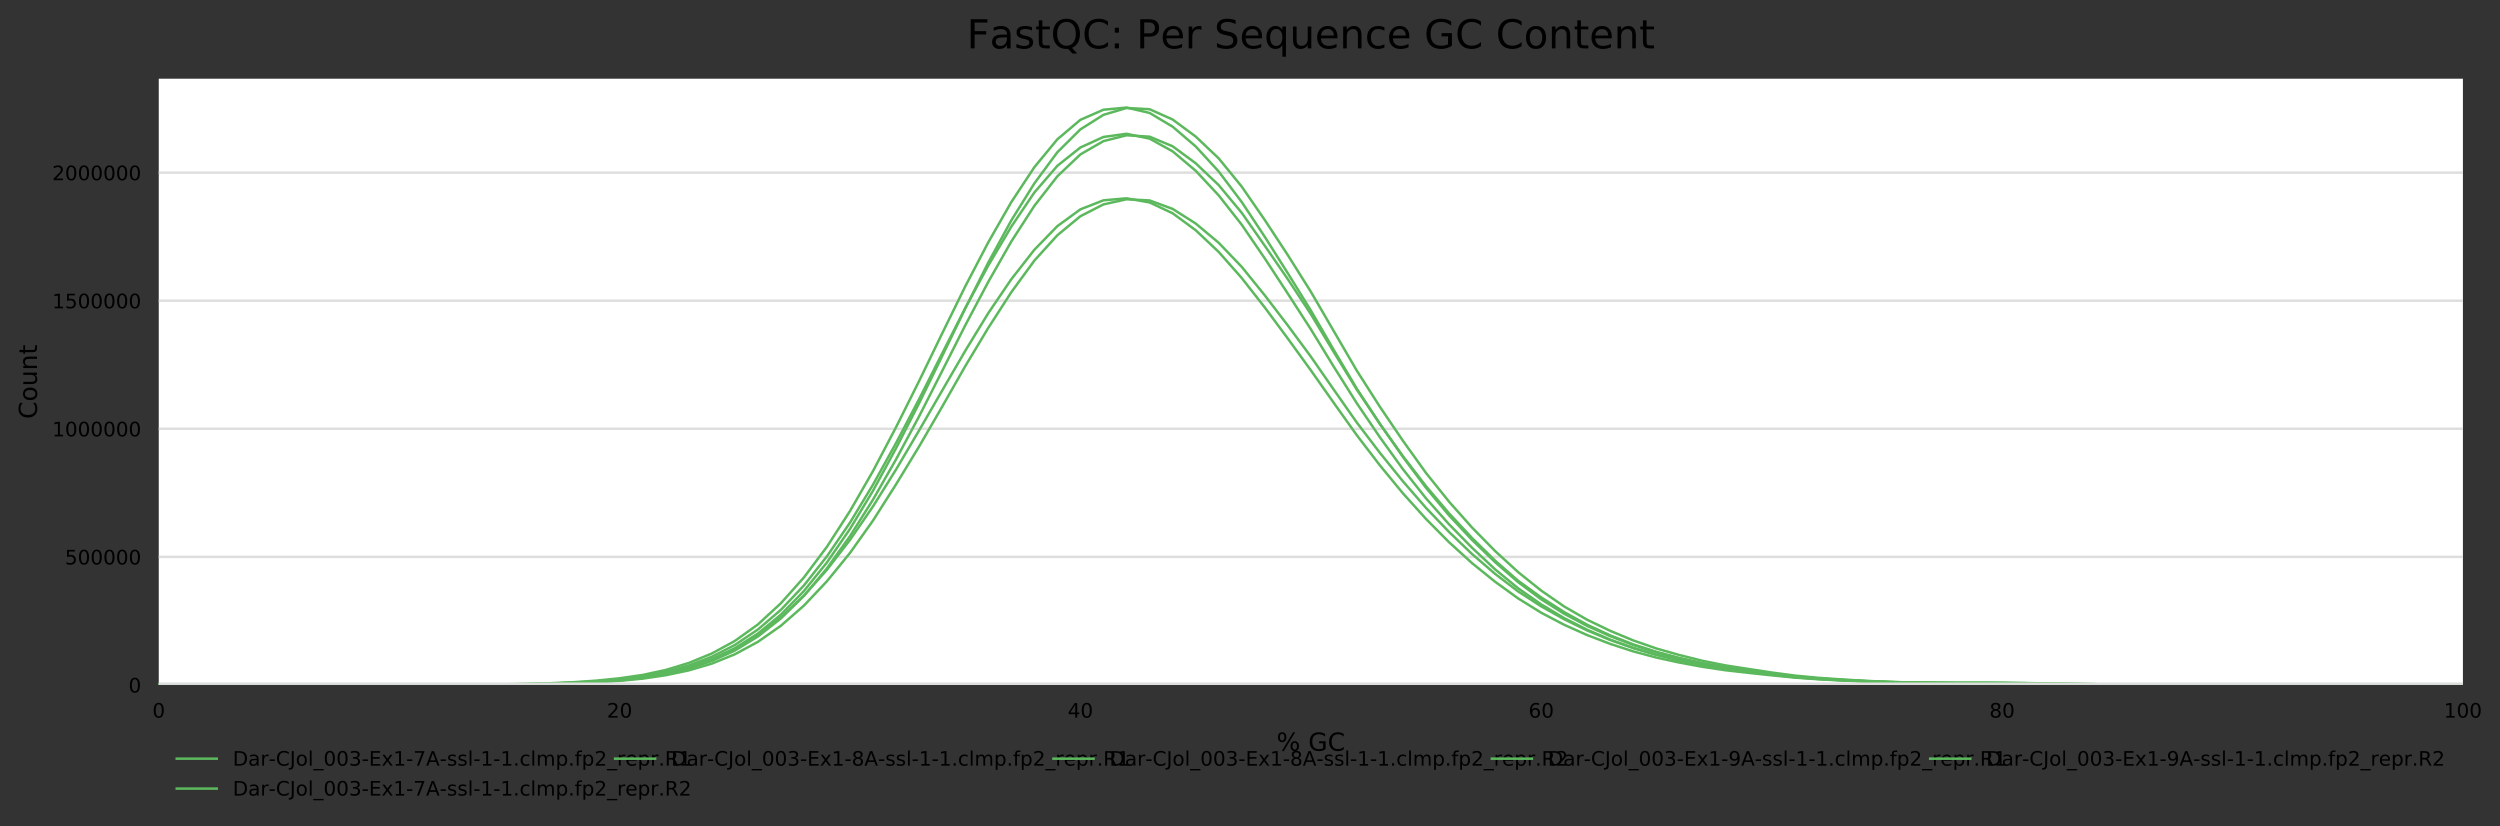 <?xml version="1.0" encoding="utf-8" standalone="no"?>
<!DOCTYPE svg PUBLIC "-//W3C//DTD SVG 1.1//EN"
  "http://www.w3.org/Graphics/SVG/1.1/DTD/svg11.dtd">
<!-- Created with matplotlib (https://matplotlib.org/) -->
<svg height="330.542pt" version="1.1" viewBox="0 0 1000.058 330.542" width="1000.058pt" xmlns="http://www.w3.org/2000/svg" xmlns:xlink="http://www.w3.org/1999/xlink">
 <rect x="0" y="0" width="1000.058" height="330.542" fill="#333333" stroke="none"/>
 <defs>
  <style type="text/css">
*{stroke-linecap:butt;stroke-linejoin:round;}
  </style>
 </defs>
 <g id="figure_1">
  <g id="axes_1">
   <g id="patch_1">
    <path d="M 63.508 273.99 
L 985.223 273.99 
L 985.223 31.483 
L 63.508 31.483 
z
" style="fill:#ffffff;"/>
   </g>
   <g id="matplotlib.axis_1">
    <g id="xtick_1">
     <g id="text_1">
      <!-- 0 -->
      <defs>
       <path d="M 31.781 66.406 
Q 24.172 66.406 20.328 58.906 
Q 16.5 51.422 16.5 36.375 
Q 16.5 21.391 20.328 13.891 
Q 24.172 6.391 31.781 6.391 
Q 39.453 6.391 43.281 13.891 
Q 47.125 21.391 47.125 36.375 
Q 47.125 51.422 43.281 58.906 
Q 39.453 66.406 31.781 66.406 
z
M 31.781 74.219 
Q 44.047 74.219 50.516 64.516 
Q 56.984 54.828 56.984 36.375 
Q 56.984 17.969 50.516 8.266 
Q 44.047 -1.422 31.781 -1.422 
Q 19.531 -1.422 13.062 8.266 
Q 6.594 17.969 6.594 36.375 
Q 6.594 54.828 13.062 64.516 
Q 19.531 74.219 31.781 74.219 
z
" id="DejaVuSans-48"/>
      </defs>
      <g transform="translate(60.963 287.069)scale(0.08 -0.08)">
       <use xlink:href="#DejaVuSans-48"/>
      </g>
     </g>
    </g>
    <g id="xtick_2">
     <g id="text_2">
      <!-- 20 -->
      <defs>
       <path d="M 19.188 8.297 
L 53.609 8.297 
L 53.609 0 
L 7.328 0 
L 7.328 8.297 
Q 12.938 14.109 22.625 23.891 
Q 32.328 33.688 34.812 36.531 
Q 39.547 41.844 41.422 45.531 
Q 43.312 49.219 43.312 52.781 
Q 43.312 58.594 39.234 62.25 
Q 35.156 65.922 28.609 65.922 
Q 23.969 65.922 18.812 64.312 
Q 13.672 62.703 7.812 59.422 
L 7.812 69.391 
Q 13.766 71.781 18.938 73 
Q 24.125 74.219 28.422 74.219 
Q 39.75 74.219 46.484 68.547 
Q 53.219 62.891 53.219 53.422 
Q 53.219 48.922 51.531 44.891 
Q 49.859 40.875 45.406 35.406 
Q 44.188 33.984 37.641 27.219 
Q 31.109 20.453 19.188 8.297 
z
" id="DejaVuSans-50"/>
      </defs>
      <g transform="translate(242.761 287.069)scale(0.08 -0.08)">
       <use xlink:href="#DejaVuSans-50"/>
       <use x="63.623" xlink:href="#DejaVuSans-48"/>
      </g>
     </g>
    </g>
    <g id="xtick_3">
     <g id="text_3">
      <!-- 40 -->
      <defs>
       <path d="M 37.797 64.312 
L 12.891 25.391 
L 37.797 25.391 
z
M 35.203 72.906 
L 47.609 72.906 
L 47.609 25.391 
L 58.016 25.391 
L 58.016 17.188 
L 47.609 17.188 
L 47.609 0 
L 37.797 0 
L 37.797 17.188 
L 4.891 17.188 
L 4.891 26.703 
z
" id="DejaVuSans-52"/>
      </defs>
      <g transform="translate(427.104 287.069)scale(0.08 -0.08)">
       <use xlink:href="#DejaVuSans-52"/>
       <use x="63.623" xlink:href="#DejaVuSans-48"/>
      </g>
     </g>
    </g>
    <g id="xtick_4">
     <g id="text_4">
      <!-- 60 -->
      <defs>
       <path d="M 33.016 40.375 
Q 26.375 40.375 22.484 35.828 
Q 18.609 31.297 18.609 23.391 
Q 18.609 15.531 22.484 10.953 
Q 26.375 6.391 33.016 6.391 
Q 39.656 6.391 43.531 10.953 
Q 47.406 15.531 47.406 23.391 
Q 47.406 31.297 43.531 35.828 
Q 39.656 40.375 33.016 40.375 
z
M 52.594 71.297 
L 52.594 62.312 
Q 48.875 64.062 45.094 64.984 
Q 41.312 65.922 37.594 65.922 
Q 27.828 65.922 22.672 59.328 
Q 17.531 52.734 16.797 39.406 
Q 19.672 43.656 24.016 45.922 
Q 28.375 48.188 33.594 48.188 
Q 44.578 48.188 50.953 41.516 
Q 57.328 34.859 57.328 23.391 
Q 57.328 12.156 50.688 5.359 
Q 44.047 -1.422 33.016 -1.422 
Q 20.359 -1.422 13.672 8.266 
Q 6.984 17.969 6.984 36.375 
Q 6.984 53.656 15.188 63.938 
Q 23.391 74.219 37.203 74.219 
Q 40.922 74.219 44.703 73.484 
Q 48.484 72.75 52.594 71.297 
z
" id="DejaVuSans-54"/>
      </defs>
      <g transform="translate(611.447 287.069)scale(0.08 -0.08)">
       <use xlink:href="#DejaVuSans-54"/>
       <use x="63.623" xlink:href="#DejaVuSans-48"/>
      </g>
     </g>
    </g>
    <g id="xtick_5">
     <g id="text_5">
      <!-- 80 -->
      <defs>
       <path d="M 31.781 34.625 
Q 24.75 34.625 20.719 30.859 
Q 16.703 27.094 16.703 20.516 
Q 16.703 13.922 20.719 10.156 
Q 24.75 6.391 31.781 6.391 
Q 38.812 6.391 42.859 10.172 
Q 46.922 13.969 46.922 20.516 
Q 46.922 27.094 42.891 30.859 
Q 38.875 34.625 31.781 34.625 
z
M 21.922 38.812 
Q 15.578 40.375 12.031 44.719 
Q 8.5 49.078 8.5 55.328 
Q 8.5 64.062 14.719 69.141 
Q 20.953 74.219 31.781 74.219 
Q 42.672 74.219 48.875 69.141 
Q 55.078 64.062 55.078 55.328 
Q 55.078 49.078 51.531 44.719 
Q 48 40.375 41.703 38.812 
Q 48.828 37.156 52.797 32.312 
Q 56.781 27.484 56.781 20.516 
Q 56.781 9.906 50.312 4.234 
Q 43.844 -1.422 31.781 -1.422 
Q 19.734 -1.422 13.25 4.234 
Q 6.781 9.906 6.781 20.516 
Q 6.781 27.484 10.781 32.312 
Q 14.797 37.156 21.922 38.812 
z
M 18.312 54.391 
Q 18.312 48.734 21.844 45.562 
Q 25.391 42.391 31.781 42.391 
Q 38.141 42.391 41.719 45.562 
Q 45.312 48.734 45.312 54.391 
Q 45.312 60.062 41.719 63.234 
Q 38.141 66.406 31.781 66.406 
Q 25.391 66.406 21.844 63.234 
Q 18.312 60.062 18.312 54.391 
z
" id="DejaVuSans-56"/>
      </defs>
      <g transform="translate(795.79 287.069)scale(0.08 -0.08)">
       <use xlink:href="#DejaVuSans-56"/>
       <use x="63.623" xlink:href="#DejaVuSans-48"/>
      </g>
     </g>
    </g>
    <g id="xtick_6">
     <g id="text_6">
      <!-- 100 -->
      <defs>
       <path d="M 12.406 8.297 
L 28.516 8.297 
L 28.516 63.922 
L 10.984 60.406 
L 10.984 69.391 
L 28.422 72.906 
L 38.281 72.906 
L 38.281 8.297 
L 54.391 8.297 
L 54.391 0 
L 12.406 0 
z
" id="DejaVuSans-49"/>
      </defs>
      <g transform="translate(977.588 287.069)scale(0.08 -0.08)">
       <use xlink:href="#DejaVuSans-49"/>
       <use x="63.623" xlink:href="#DejaVuSans-48"/>
       <use x="127.246" xlink:href="#DejaVuSans-48"/>
      </g>
     </g>
    </g>
    <g id="text_7">
     <!-- % GC -->
     <defs>
      <path d="M 72.703 32.078 
Q 68.453 32.078 66.031 28.469 
Q 63.625 24.859 63.625 18.406 
Q 63.625 12.062 66.031 8.422 
Q 68.453 4.781 72.703 4.781 
Q 76.859 4.781 79.266 8.422 
Q 81.688 12.062 81.688 18.406 
Q 81.688 24.812 79.266 28.438 
Q 76.859 32.078 72.703 32.078 
z
M 72.703 38.281 
Q 80.422 38.281 84.953 32.906 
Q 89.5 27.547 89.5 18.406 
Q 89.5 9.281 84.938 3.922 
Q 80.375 -1.422 72.703 -1.422 
Q 64.891 -1.422 60.344 3.922 
Q 55.812 9.281 55.812 18.406 
Q 55.812 27.594 60.375 32.938 
Q 64.938 38.281 72.703 38.281 
z
M 22.312 68.016 
Q 18.109 68.016 15.688 64.375 
Q 13.281 60.75 13.281 54.391 
Q 13.281 47.953 15.672 44.328 
Q 18.062 40.719 22.312 40.719 
Q 26.562 40.719 28.969 44.328 
Q 31.391 47.953 31.391 54.391 
Q 31.391 60.688 28.953 64.344 
Q 26.516 68.016 22.312 68.016 
z
M 66.406 74.219 
L 74.219 74.219 
L 28.609 -1.422 
L 20.797 -1.422 
z
M 22.312 74.219 
Q 30.031 74.219 34.609 68.875 
Q 39.203 63.531 39.203 54.391 
Q 39.203 45.172 34.641 39.844 
Q 30.078 34.516 22.312 34.516 
Q 14.547 34.516 10.031 39.859 
Q 5.516 45.219 5.516 54.391 
Q 5.516 63.484 10.047 68.844 
Q 14.594 74.219 22.312 74.219 
z
" id="DejaVuSans-37"/>
      <path id="DejaVuSans-32"/>
      <path d="M 59.516 10.406 
L 59.516 29.984 
L 43.406 29.984 
L 43.406 38.094 
L 69.281 38.094 
L 69.281 6.781 
Q 63.578 2.734 56.688 0.656 
Q 49.812 -1.422 42 -1.422 
Q 24.906 -1.422 15.25 8.562 
Q 5.609 18.562 5.609 36.375 
Q 5.609 54.25 15.25 64.234 
Q 24.906 74.219 42 74.219 
Q 49.125 74.219 55.547 72.453 
Q 61.969 70.703 67.391 67.281 
L 67.391 56.781 
Q 61.922 61.422 55.766 63.766 
Q 49.609 66.109 42.828 66.109 
Q 29.438 66.109 22.719 58.641 
Q 16.016 51.172 16.016 36.375 
Q 16.016 21.625 22.719 14.156 
Q 29.438 6.688 42.828 6.688 
Q 48.047 6.688 52.141 7.594 
Q 56.25 8.5 59.516 10.406 
z
" id="DejaVuSans-71"/>
      <path d="M 64.406 67.281 
L 64.406 56.891 
Q 59.422 61.531 53.781 63.812 
Q 48.141 66.109 41.797 66.109 
Q 29.297 66.109 22.656 58.469 
Q 16.016 50.828 16.016 36.375 
Q 16.016 21.969 22.656 14.328 
Q 29.297 6.688 41.797 6.688 
Q 48.141 6.688 53.781 8.984 
Q 59.422 11.281 64.406 15.922 
L 64.406 5.609 
Q 59.234 2.094 53.438 0.328 
Q 47.656 -1.422 41.219 -1.422 
Q 24.656 -1.422 15.125 8.703 
Q 5.609 18.844 5.609 36.375 
Q 5.609 53.953 15.125 64.078 
Q 24.656 74.219 41.219 74.219 
Q 47.75 74.219 53.531 72.484 
Q 59.328 70.75 64.406 67.281 
z
" id="DejaVuSans-67"/>
     </defs>
     <g transform="translate(510.66 300.331)scale(0.1 -0.1)">
      <use xlink:href="#DejaVuSans-37"/>
      <use x="95.02" xlink:href="#DejaVuSans-32"/>
      <use x="126.807" xlink:href="#DejaVuSans-71"/>
      <use x="204.297" xlink:href="#DejaVuSans-67"/>
     </g>
    </g>
   </g>
   <g id="matplotlib.axis_2">
    <g id="ytick_1">
     <g id="line2d_1">
      <path clip-path="url(#pd7cb620957)" d="M 63.508 273.99 
L 985.223 273.99 
" style="fill:none;stroke:#dedede;stroke-linecap:square;"/>
     </g>
     <g id="text_8">
      <!-- 0 -->
      <g transform="translate(51.418 277.029)scale(0.08 -0.08)">
       <use xlink:href="#DejaVuSans-48"/>
      </g>
     </g>
    </g>
    <g id="ytick_2">
     <g id="line2d_2">
      <path clip-path="url(#pd7cb620957)" d="M 63.508 222.756 
L 985.223 222.756 
" style="fill:none;stroke:#dedede;stroke-linecap:square;"/>
     </g>
     <g id="text_9">
      <!-- 500000 -->
      <defs>
       <path d="M 10.797 72.906 
L 49.516 72.906 
L 49.516 64.594 
L 19.828 64.594 
L 19.828 46.734 
Q 21.969 47.469 24.109 47.828 
Q 26.266 48.188 28.422 48.188 
Q 40.625 48.188 47.75 41.5 
Q 54.891 34.812 54.891 23.391 
Q 54.891 11.625 47.562 5.094 
Q 40.234 -1.422 26.906 -1.422 
Q 22.312 -1.422 17.547 -0.641 
Q 12.797 0.141 7.719 1.703 
L 7.719 11.625 
Q 12.109 9.234 16.797 8.062 
Q 21.484 6.891 26.703 6.891 
Q 35.156 6.891 40.078 11.328 
Q 45.016 15.766 45.016 23.391 
Q 45.016 31 40.078 35.438 
Q 35.156 39.891 26.703 39.891 
Q 22.75 39.891 18.812 39.016 
Q 14.891 38.141 10.797 36.281 
z
" id="DejaVuSans-53"/>
      </defs>
      <g transform="translate(25.968 225.796)scale(0.08 -0.08)">
       <use xlink:href="#DejaVuSans-53"/>
       <use x="63.623" xlink:href="#DejaVuSans-48"/>
       <use x="127.246" xlink:href="#DejaVuSans-48"/>
       <use x="190.869" xlink:href="#DejaVuSans-48"/>
       <use x="254.492" xlink:href="#DejaVuSans-48"/>
       <use x="318.115" xlink:href="#DejaVuSans-48"/>
      </g>
     </g>
    </g>
    <g id="ytick_3">
     <g id="line2d_3">
      <path clip-path="url(#pd7cb620957)" d="M 63.508 171.523 
L 985.223 171.523 
" style="fill:none;stroke:#dedede;stroke-linecap:square;"/>
     </g>
     <g id="text_10">
      <!-- 1000000 -->
      <g transform="translate(20.878 174.562)scale(0.08 -0.08)">
       <use xlink:href="#DejaVuSans-49"/>
       <use x="63.623" xlink:href="#DejaVuSans-48"/>
       <use x="127.246" xlink:href="#DejaVuSans-48"/>
       <use x="190.869" xlink:href="#DejaVuSans-48"/>
       <use x="254.492" xlink:href="#DejaVuSans-48"/>
       <use x="318.115" xlink:href="#DejaVuSans-48"/>
       <use x="381.738" xlink:href="#DejaVuSans-48"/>
      </g>
     </g>
    </g>
    <g id="ytick_4">
     <g id="line2d_4">
      <path clip-path="url(#pd7cb620957)" d="M 63.508 120.289 
L 985.223 120.289 
" style="fill:none;stroke:#dedede;stroke-linecap:square;"/>
     </g>
     <g id="text_11">
      <!-- 1500000 -->
      <g transform="translate(20.878 123.329)scale(0.08 -0.08)">
       <use xlink:href="#DejaVuSans-49"/>
       <use x="63.623" xlink:href="#DejaVuSans-53"/>
       <use x="127.246" xlink:href="#DejaVuSans-48"/>
       <use x="190.869" xlink:href="#DejaVuSans-48"/>
       <use x="254.492" xlink:href="#DejaVuSans-48"/>
       <use x="318.115" xlink:href="#DejaVuSans-48"/>
       <use x="381.738" xlink:href="#DejaVuSans-48"/>
      </g>
     </g>
    </g>
    <g id="ytick_5">
     <g id="line2d_5">
      <path clip-path="url(#pd7cb620957)" d="M 63.508 69.056 
L 985.223 69.056 
" style="fill:none;stroke:#dedede;stroke-linecap:square;"/>
     </g>
     <g id="text_12">
      <!-- 2000000 -->
      <g transform="translate(20.878 72.095)scale(0.08 -0.08)">
       <use xlink:href="#DejaVuSans-50"/>
       <use x="63.623" xlink:href="#DejaVuSans-48"/>
       <use x="127.246" xlink:href="#DejaVuSans-48"/>
       <use x="190.869" xlink:href="#DejaVuSans-48"/>
       <use x="254.492" xlink:href="#DejaVuSans-48"/>
       <use x="318.115" xlink:href="#DejaVuSans-48"/>
       <use x="381.738" xlink:href="#DejaVuSans-48"/>
      </g>
     </g>
    </g>
    <g id="text_13">
     <!-- Count -->
     <defs>
      <path d="M 30.609 48.391 
Q 23.391 48.391 19.188 42.75 
Q 14.984 37.109 14.984 27.297 
Q 14.984 17.484 19.156 11.844 
Q 23.344 6.203 30.609 6.203 
Q 37.797 6.203 41.984 11.859 
Q 46.188 17.531 46.188 27.297 
Q 46.188 37.016 41.984 42.703 
Q 37.797 48.391 30.609 48.391 
z
M 30.609 56 
Q 42.328 56 49.016 48.375 
Q 55.719 40.766 55.719 27.297 
Q 55.719 13.875 49.016 6.219 
Q 42.328 -1.422 30.609 -1.422 
Q 18.844 -1.422 12.172 6.219 
Q 5.516 13.875 5.516 27.297 
Q 5.516 40.766 12.172 48.375 
Q 18.844 56 30.609 56 
z
" id="DejaVuSans-111"/>
      <path d="M 8.5 21.578 
L 8.5 54.688 
L 17.484 54.688 
L 17.484 21.922 
Q 17.484 14.156 20.5 10.266 
Q 23.531 6.391 29.594 6.391 
Q 36.859 6.391 41.078 11.031 
Q 45.312 15.672 45.312 23.688 
L 45.312 54.688 
L 54.297 54.688 
L 54.297 0 
L 45.312 0 
L 45.312 8.406 
Q 42.047 3.422 37.719 1 
Q 33.406 -1.422 27.688 -1.422 
Q 18.266 -1.422 13.375 4.438 
Q 8.5 10.297 8.5 21.578 
z
M 31.109 56 
z
" id="DejaVuSans-117"/>
      <path d="M 54.891 33.016 
L 54.891 0 
L 45.906 0 
L 45.906 32.719 
Q 45.906 40.484 42.875 44.328 
Q 39.844 48.188 33.797 48.188 
Q 26.516 48.188 22.312 43.547 
Q 18.109 38.922 18.109 30.906 
L 18.109 0 
L 9.078 0 
L 9.078 54.688 
L 18.109 54.688 
L 18.109 46.188 
Q 21.344 51.125 25.703 53.562 
Q 30.078 56 35.797 56 
Q 45.219 56 50.047 50.172 
Q 54.891 44.344 54.891 33.016 
z
" id="DejaVuSans-110"/>
      <path d="M 18.312 70.219 
L 18.312 54.688 
L 36.812 54.688 
L 36.812 47.703 
L 18.312 47.703 
L 18.312 18.016 
Q 18.312 11.328 20.141 9.422 
Q 21.969 7.516 27.594 7.516 
L 36.812 7.516 
L 36.812 0 
L 27.594 0 
Q 17.188 0 13.234 3.875 
Q 9.281 7.766 9.281 18.016 
L 9.281 47.703 
L 2.688 47.703 
L 2.688 54.688 
L 9.281 54.688 
L 9.281 70.219 
z
" id="DejaVuSans-116"/>
     </defs>
     <g transform="translate(14.798 167.585)rotate(-90)scale(0.1 -0.1)">
      <use xlink:href="#DejaVuSans-67"/>
      <use x="69.824" xlink:href="#DejaVuSans-111"/>
      <use x="131.006" xlink:href="#DejaVuSans-117"/>
      <use x="194.385" xlink:href="#DejaVuSans-110"/>
      <use x="257.764" xlink:href="#DejaVuSans-116"/>
     </g>
    </g>
   </g>
   <g id="line2d_6">
    <path clip-path="url(#pd7cb620957)" d="M 63.508 273.99 
L 72.725 273.99 
L 81.942 273.99 
L 91.16 273.99 
L 100.377 273.99 
L 109.594 273.99 
L 118.811 273.989 
L 128.028 273.988 
L 137.245 273.985 
L 146.462 273.983 
L 155.68 273.979 
L 164.897 273.97 
L 174.114 273.958 
L 183.331 273.939 
L 192.548 273.904 
L 201.765 273.849 
L 210.983 273.75 
L 220.2 273.592 
L 229.417 273.349 
L 238.634 272.962 
L 247.851 272.361 
L 257.068 271.471 
L 266.285 270.111 
L 275.503 268.176 
L 284.72 265.475 
L 293.937 261.731 
L 303.154 256.763 
L 312.371 250.31 
L 321.588 242.252 
L 330.805 232.493 
L 340.023 221.179 
L 349.24 208.198 
L 358.457 193.726 
L 367.674 178.579 
L 376.891 162.68 
L 386.108 146.494 
L 395.326 131.175 
L 404.543 116.885 
L 413.76 104.258 
L 422.977 94.089 
L 432.194 86.48 
L 441.411 81.764 
L 450.628 79.721 
L 459.846 80.172 
L 469.063 83.558 
L 478.28 89.401 
L 487.497 97.108 
L 496.714 106.748 
L 505.931 118.129 
L 515.148 130.184 
L 524.366 142.653 
L 533.583 155.939 
L 542.8 169.085 
L 552.017 181.18 
L 561.234 192.579 
L 570.451 203.193 
L 579.669 212.82 
L 588.886 221.658 
L 598.103 229.583 
L 607.32 236.609 
L 616.537 242.567 
L 625.754 247.741 
L 634.971 252.229 
L 644.189 256.037 
L 653.406 259.26 
L 662.623 261.925 
L 671.84 264.135 
L 681.057 266.002 
L 690.274 267.522 
L 699.491 268.679 
L 708.709 269.786 
L 717.926 270.786 
L 727.143 271.509 
L 736.36 272.042 
L 745.577 272.475 
L 754.794 272.821 
L 764.012 273.058 
L 773.229 273.167 
L 782.446 273.227 
L 791.663 273.205 
L 800.88 273.211 
L 810.097 273.297 
L 819.314 273.44 
L 828.532 273.599 
L 837.749 273.704 
L 846.966 273.836 
L 856.183 273.934 
L 865.4 273.968 
L 874.617 273.984 
L 883.834 273.988 
L 893.052 273.99 
L 902.269 273.99 
L 911.486 273.99 
L 920.703 273.99 
L 929.92 273.99 
L 939.137 273.99 
L 948.355 273.99 
L 957.572 273.99 
L 966.789 273.99 
L 976.006 273.99 
L 985.223 273.99 
" style="fill:none;stroke:#5cb85c;stroke-linecap:square;"/>
   </g>
   <g id="line2d_7">
    <path clip-path="url(#pd7cb620957)" d="M 63.508 273.99 
L 72.725 273.99 
L 81.942 273.99 
L 91.16 273.99 
L 100.377 273.989 
L 109.594 273.989 
L 118.811 273.988 
L 128.028 273.987 
L 137.245 273.985 
L 146.462 273.98 
L 155.68 273.973 
L 164.897 273.961 
L 174.114 273.94 
L 183.331 273.909 
L 192.548 273.86 
L 201.765 273.779 
L 210.983 273.657 
L 220.2 273.466 
L 229.417 273.149 
L 238.634 272.666 
L 247.851 271.929 
L 257.068 270.832 
L 266.285 269.228 
L 275.503 266.94 
L 284.72 263.805 
L 293.937 259.615 
L 303.154 254.086 
L 312.371 246.983 
L 321.588 238.285 
L 330.805 227.901 
L 340.023 215.954 
L 349.24 202.532 
L 358.457 187.785 
L 367.674 172.152 
L 376.891 156.225 
L 386.108 140.359 
L 395.326 125.269 
L 404.543 111.7 
L 413.76 99.922 
L 422.977 90.447 
L 432.194 83.736 
L 441.411 80.132 
L 450.628 79.335 
L 459.846 80.983 
L 469.063 85.303 
L 478.28 92.082 
L 487.497 100.774 
L 496.714 111.215 
L 505.931 122.986 
L 515.148 135.418 
L 524.366 148.136 
L 533.583 161.219 
L 542.8 174.157 
L 552.017 186.188 
L 561.234 197.375 
L 570.451 207.612 
L 579.669 216.918 
L 588.886 225.297 
L 598.103 232.737 
L 607.32 239.4 
L 616.537 245.114 
L 625.754 249.964 
L 634.971 254.082 
L 644.189 257.597 
L 653.406 260.591 
L 662.623 263.051 
L 671.84 265.053 
L 681.057 266.751 
L 690.274 268.119 
L 699.491 269.165 
L 708.709 270.153 
L 717.926 271.055 
L 727.143 271.708 
L 736.36 272.198 
L 745.577 272.596 
L 754.794 272.897 
L 764.012 273.11 
L 773.229 273.215 
L 782.446 273.261 
L 791.663 273.26 
L 800.88 273.276 
L 810.097 273.355 
L 819.314 273.489 
L 828.532 273.613 
L 837.749 273.706 
L 846.966 273.829 
L 856.183 273.92 
L 865.4 273.963 
L 874.617 273.979 
L 883.834 273.985 
L 893.052 273.989 
L 902.269 273.989 
L 911.486 273.99 
L 920.703 273.99 
L 929.92 273.99 
L 939.137 273.99 
L 948.355 273.99 
L 957.572 273.99 
L 966.789 273.99 
L 976.006 273.99 
L 985.223 273.99 
" style="fill:none;stroke:#5cb85c;stroke-linecap:square;"/>
   </g>
   <g id="line2d_8">
    <path clip-path="url(#pd7cb620957)" d="M 63.508 273.99 
L 72.725 273.99 
L 81.942 273.99 
L 91.16 273.99 
L 100.377 273.99 
L 109.594 273.989 
L 118.811 273.989 
L 128.028 273.988 
L 137.245 273.987 
L 146.462 273.984 
L 155.68 273.978 
L 164.897 273.971 
L 174.114 273.957 
L 183.331 273.934 
L 192.548 273.894 
L 201.765 273.825 
L 210.983 273.719 
L 220.2 273.55 
L 229.417 273.289 
L 238.634 272.863 
L 247.851 272.184 
L 257.068 271.185 
L 266.285 269.699 
L 275.503 267.487 
L 284.72 264.419 
L 293.937 260.256 
L 303.154 254.623 
L 312.371 247.393 
L 321.588 238.345 
L 330.805 227.342 
L 340.023 214.468 
L 349.24 199.833 
L 358.457 183.72 
L 367.674 166.522 
L 376.891 148.393 
L 386.108 130.169 
L 395.326 112.767 
L 404.543 96.609 
L 413.76 82.342 
L 422.977 70.507 
L 432.194 61.757 
L 441.411 56.452 
L 450.628 54.121 
L 459.846 54.665 
L 469.063 58.508 
L 478.28 65.295 
L 487.497 74.044 
L 496.714 85.129 
L 505.931 98.296 
L 515.148 111.665 
L 524.366 125.654 
L 533.583 140.899 
L 542.8 155.919 
L 552.017 169.614 
L 561.234 182.529 
L 570.451 194.512 
L 579.669 205.371 
L 588.886 215.263 
L 598.103 224.293 
L 607.32 232.342 
L 616.537 239.003 
L 625.754 244.882 
L 634.971 249.955 
L 644.189 254.199 
L 653.406 257.794 
L 662.623 260.754 
L 671.84 263.226 
L 681.057 265.327 
L 690.274 266.978 
L 699.491 268.249 
L 708.709 269.482 
L 717.926 270.584 
L 727.143 271.383 
L 736.36 271.944 
L 745.577 272.416 
L 754.794 272.776 
L 764.012 273.007 
L 773.229 273.118 
L 782.446 273.172 
L 791.663 273.14 
L 800.88 273.147 
L 810.097 273.234 
L 819.314 273.385 
L 828.532 273.563 
L 837.749 273.684 
L 846.966 273.834 
L 856.183 273.934 
L 865.4 273.969 
L 874.617 273.985 
L 883.834 273.988 
L 893.052 273.99 
L 902.269 273.99 
L 911.486 273.99 
L 920.703 273.99 
L 929.92 273.99 
L 939.137 273.99 
L 948.355 273.99 
L 957.572 273.99 
L 966.789 273.99 
L 976.006 273.99 
L 985.223 273.99 
" style="fill:none;stroke:#5cb85c;stroke-linecap:square;"/>
   </g>
   <g id="line2d_9">
    <path clip-path="url(#pd7cb620957)" d="M 63.508 273.99 
L 72.725 273.99 
L 81.942 273.99 
L 91.16 273.99 
L 100.377 273.99 
L 109.594 273.989 
L 118.811 273.989 
L 128.028 273.987 
L 137.245 273.984 
L 146.462 273.98 
L 155.68 273.972 
L 164.897 273.959 
L 174.114 273.939 
L 183.331 273.904 
L 192.548 273.853 
L 201.765 273.763 
L 210.983 273.623 
L 220.2 273.411 
L 229.417 273.06 
L 238.634 272.518 
L 247.851 271.707 
L 257.068 270.516 
L 266.285 268.754 
L 275.503 266.207 
L 284.72 262.73 
L 293.937 258.01 
L 303.154 251.836 
L 312.371 243.943 
L 321.588 234.191 
L 330.805 222.527 
L 340.023 209.06 
L 349.24 193.841 
L 358.457 177.197 
L 367.674 159.646 
L 376.891 141.379 
L 386.108 123.256 
L 395.326 106.232 
L 404.543 90.653 
L 413.76 77.014 
L 422.977 66.309 
L 432.194 58.993 
L 441.411 54.789 
L 450.628 53.515 
L 459.846 55.457 
L 469.063 60.537 
L 478.28 68.287 
L 487.497 78.155 
L 496.714 89.887 
L 505.931 103.36 
L 515.148 117.444 
L 524.366 131.719 
L 533.583 146.758 
L 542.8 161.385 
L 552.017 174.949 
L 561.234 187.741 
L 570.451 199.37 
L 579.669 209.757 
L 588.886 219.155 
L 598.103 227.783 
L 607.32 235.362 
L 616.537 241.786 
L 625.754 247.282 
L 634.971 251.952 
L 644.189 255.911 
L 653.406 259.215 
L 662.623 261.957 
L 671.84 264.174 
L 681.057 266.071 
L 690.274 267.629 
L 699.491 268.784 
L 708.709 269.892 
L 717.926 270.902 
L 727.143 271.609 
L 736.36 272.112 
L 745.577 272.549 
L 754.794 272.874 
L 764.012 273.069 
L 773.229 273.181 
L 782.446 273.233 
L 791.663 273.214 
L 800.88 273.225 
L 810.097 273.298 
L 819.314 273.434 
L 828.532 273.577 
L 837.749 273.688 
L 846.966 273.82 
L 856.183 273.917 
L 865.4 273.96 
L 874.617 273.98 
L 883.834 273.986 
L 893.052 273.989 
L 902.269 273.99 
L 911.486 273.99 
L 920.703 273.99 
L 929.92 273.99 
L 939.137 273.99 
L 948.355 273.99 
L 957.572 273.99 
L 966.789 273.99 
L 976.006 273.99 
L 985.223 273.99 
" style="fill:none;stroke:#5cb85c;stroke-linecap:square;"/>
   </g>
   <g id="line2d_10">
    <path clip-path="url(#pd7cb620957)" d="M 63.508 273.99 
L 72.725 273.99 
L 81.942 273.99 
L 91.16 273.99 
L 100.377 273.99 
L 109.594 273.99 
L 118.811 273.989 
L 128.028 273.989 
L 137.245 273.987 
L 146.462 273.984 
L 155.68 273.979 
L 164.897 273.97 
L 174.114 273.954 
L 183.331 273.929 
L 192.548 273.887 
L 201.765 273.81 
L 210.983 273.695 
L 220.2 273.517 
L 229.417 273.199 
L 238.634 272.711 
L 247.851 271.995 
L 257.068 270.933 
L 266.285 269.318 
L 275.503 266.967 
L 284.72 263.694 
L 293.937 259.295 
L 303.154 253.457 
L 312.371 245.872 
L 321.588 236.427 
L 330.805 224.981 
L 340.023 211.568 
L 349.24 196.27 
L 358.457 179.274 
L 367.674 161.267 
L 376.891 142.429 
L 386.108 123.418 
L 395.326 105.047 
L 404.543 88.174 
L 413.76 73.365 
L 422.977 60.883 
L 432.194 51.745 
L 441.411 45.937 
L 450.628 43.201 
L 459.846 43.694 
L 469.063 47.8 
L 478.28 54.605 
L 487.497 63.343 
L 496.714 74.643 
L 505.931 87.998 
L 515.148 102.035 
L 524.366 116.694 
L 533.583 132.534 
L 542.8 148.341 
L 552.017 162.77 
L 561.234 176.368 
L 570.451 189.217 
L 579.669 200.712 
L 588.886 211.068 
L 598.103 220.459 
L 607.32 228.887 
L 616.537 236.267 
L 625.754 242.639 
L 634.971 247.954 
L 644.189 252.383 
L 653.406 256.208 
L 662.623 259.419 
L 671.84 262.043 
L 681.057 264.34 
L 690.274 266.184 
L 699.491 267.607 
L 708.709 269.011 
L 717.926 270.243 
L 727.143 271.12 
L 736.36 271.758 
L 745.577 272.307 
L 754.794 272.733 
L 764.012 272.994 
L 773.229 273.125 
L 782.446 273.221 
L 791.663 273.248 
L 800.88 273.29 
L 810.097 273.392 
L 819.314 273.538 
L 828.532 273.698 
L 837.749 273.805 
L 846.966 273.905 
L 856.183 273.968 
L 865.4 273.982 
L 874.617 273.987 
L 883.834 273.989 
L 893.052 273.99 
L 902.269 273.99 
L 911.486 273.99 
L 920.703 273.99 
L 929.92 273.99 
L 939.137 273.99 
L 948.355 273.99 
L 957.572 273.99 
L 966.789 273.99 
L 976.006 273.99 
L 985.223 273.99 
" style="fill:none;stroke:#5cb85c;stroke-linecap:square;"/>
   </g>
   <g id="line2d_11">
    <path clip-path="url(#pd7cb620957)" d="M 63.508 273.99 
L 72.725 273.99 
L 81.942 273.99 
L 91.16 273.99 
L 100.377 273.99 
L 109.594 273.989 
L 118.811 273.989 
L 128.028 273.987 
L 137.245 273.984 
L 146.462 273.98 
L 155.68 273.971 
L 164.897 273.955 
L 174.114 273.93 
L 183.331 273.89 
L 192.548 273.825 
L 201.765 273.722 
L 210.983 273.561 
L 220.2 273.303 
L 229.417 272.892 
L 238.634 272.257 
L 247.851 271.329 
L 257.068 269.99 
L 266.285 268.008 
L 275.503 265.213 
L 284.72 261.426 
L 293.937 256.403 
L 303.154 249.813 
L 312.371 241.316 
L 321.588 230.991 
L 330.805 218.702 
L 340.023 204.422 
L 349.24 188.394 
L 358.457 170.852 
L 367.674 152.393 
L 376.891 133.362 
L 386.108 114.591 
L 395.326 96.945 
L 404.543 80.847 
L 413.76 66.88 
L 422.977 55.718 
L 432.194 47.922 
L 441.411 43.895 
L 450.628 43.031 
L 459.846 45.174 
L 469.063 50.668 
L 478.28 58.55 
L 487.497 68.585 
L 496.714 80.819 
L 505.931 94.716 
L 515.148 109.3 
L 524.366 124.206 
L 533.583 140.058 
L 542.8 155.568 
L 552.017 169.607 
L 561.234 182.821 
L 570.451 195.155 
L 579.669 206.2 
L 588.886 216.015 
L 598.103 224.909 
L 607.32 232.9 
L 616.537 239.761 
L 625.754 245.564 
L 634.971 250.427 
L 644.189 254.508 
L 653.406 258.054 
L 662.623 260.998 
L 671.84 263.341 
L 681.057 265.331 
L 690.274 267.009 
L 699.491 268.347 
L 708.709 269.539 
L 717.926 270.609 
L 727.143 271.415 
L 736.36 271.987 
L 745.577 272.464 
L 754.794 272.839 
L 764.012 273.077 
L 773.229 273.204 
L 782.446 273.28 
L 791.663 273.308 
L 800.88 273.352 
L 810.097 273.436 
L 819.314 273.556 
L 828.532 273.699 
L 837.749 273.802 
L 846.966 273.894 
L 856.183 273.956 
L 865.4 273.977 
L 874.617 273.985 
L 883.834 273.989 
L 893.052 273.99 
L 902.269 273.99 
L 911.486 273.99 
L 920.703 273.99 
L 929.92 273.99 
L 939.137 273.99 
L 948.355 273.99 
L 957.572 273.99 
L 966.789 273.99 
L 976.006 273.99 
L 985.223 273.99 
" style="fill:none;stroke:#5cb85c;stroke-linecap:square;"/>
   </g>
   <g id="line2d_12">
    <path clip-path="url(#pd7cb620957)" d="M 63.508 273.99 
L 985.223 273.99 
" style="fill:none;stroke:#dedede;stroke-linecap:square;stroke-width:2;"/>
   </g>
   <g id="text_14">
    <!-- FastQC: Per Sequence GC Content -->
    <defs>
     <path d="M 9.812 72.906 
L 51.703 72.906 
L 51.703 64.594 
L 19.672 64.594 
L 19.672 43.109 
L 48.578 43.109 
L 48.578 34.812 
L 19.672 34.812 
L 19.672 0 
L 9.812 0 
z
" id="DejaVuSans-70"/>
     <path d="M 34.281 27.484 
Q 23.391 27.484 19.188 25 
Q 14.984 22.516 14.984 16.5 
Q 14.984 11.719 18.141 8.906 
Q 21.297 6.109 26.703 6.109 
Q 34.188 6.109 38.703 11.406 
Q 43.219 16.703 43.219 25.484 
L 43.219 27.484 
z
M 52.203 31.203 
L 52.203 0 
L 43.219 0 
L 43.219 8.297 
Q 40.141 3.328 35.547 0.953 
Q 30.953 -1.422 24.312 -1.422 
Q 15.922 -1.422 10.953 3.297 
Q 6 8.016 6 15.922 
Q 6 25.141 12.172 29.828 
Q 18.359 34.516 30.609 34.516 
L 43.219 34.516 
L 43.219 35.406 
Q 43.219 41.609 39.141 45 
Q 35.062 48.391 27.688 48.391 
Q 23 48.391 18.547 47.266 
Q 14.109 46.141 10.016 43.891 
L 10.016 52.203 
Q 14.938 54.109 19.578 55.047 
Q 24.219 56 28.609 56 
Q 40.484 56 46.344 49.844 
Q 52.203 43.703 52.203 31.203 
z
" id="DejaVuSans-97"/>
     <path d="M 44.281 53.078 
L 44.281 44.578 
Q 40.484 46.531 36.375 47.5 
Q 32.281 48.484 27.875 48.484 
Q 21.188 48.484 17.844 46.438 
Q 14.5 44.391 14.5 40.281 
Q 14.5 37.156 16.891 35.375 
Q 19.281 33.594 26.516 31.984 
L 29.594 31.297 
Q 39.156 29.25 43.188 25.516 
Q 47.219 21.781 47.219 15.094 
Q 47.219 7.469 41.188 3.016 
Q 35.156 -1.422 24.609 -1.422 
Q 20.219 -1.422 15.453 -0.562 
Q 10.688 0.297 5.422 2 
L 5.422 11.281 
Q 10.406 8.688 15.234 7.391 
Q 20.062 6.109 24.812 6.109 
Q 31.156 6.109 34.562 8.281 
Q 37.984 10.453 37.984 14.406 
Q 37.984 18.062 35.516 20.016 
Q 33.062 21.969 24.703 23.781 
L 21.578 24.516 
Q 13.234 26.266 9.516 29.906 
Q 5.812 33.547 5.812 39.891 
Q 5.812 47.609 11.281 51.797 
Q 16.75 56 26.812 56 
Q 31.781 56 36.172 55.266 
Q 40.578 54.547 44.281 53.078 
z
" id="DejaVuSans-115"/>
     <path d="M 39.406 66.219 
Q 28.656 66.219 22.328 58.203 
Q 16.016 50.203 16.016 36.375 
Q 16.016 22.609 22.328 14.594 
Q 28.656 6.594 39.406 6.594 
Q 50.141 6.594 56.422 14.594 
Q 62.703 22.609 62.703 36.375 
Q 62.703 50.203 56.422 58.203 
Q 50.141 66.219 39.406 66.219 
z
M 53.219 1.312 
L 66.219 -12.891 
L 54.297 -12.891 
L 43.5 -1.219 
Q 41.891 -1.312 41.031 -1.359 
Q 40.188 -1.422 39.406 -1.422 
Q 24.031 -1.422 14.812 8.859 
Q 5.609 19.141 5.609 36.375 
Q 5.609 53.656 14.812 63.938 
Q 24.031 74.219 39.406 74.219 
Q 54.734 74.219 63.906 63.938 
Q 73.094 53.656 73.094 36.375 
Q 73.094 23.688 67.984 14.641 
Q 62.891 5.609 53.219 1.312 
z
" id="DejaVuSans-81"/>
     <path d="M 11.719 12.406 
L 22.016 12.406 
L 22.016 0 
L 11.719 0 
z
M 11.719 51.703 
L 22.016 51.703 
L 22.016 39.312 
L 11.719 39.312 
z
" id="DejaVuSans-58"/>
     <path d="M 19.672 64.797 
L 19.672 37.406 
L 32.078 37.406 
Q 38.969 37.406 42.719 40.969 
Q 46.484 44.531 46.484 51.125 
Q 46.484 57.672 42.719 61.234 
Q 38.969 64.797 32.078 64.797 
z
M 9.812 72.906 
L 32.078 72.906 
Q 44.344 72.906 50.609 67.359 
Q 56.891 61.812 56.891 51.125 
Q 56.891 40.328 50.609 34.812 
Q 44.344 29.297 32.078 29.297 
L 19.672 29.297 
L 19.672 0 
L 9.812 0 
z
" id="DejaVuSans-80"/>
     <path d="M 56.203 29.594 
L 56.203 25.203 
L 14.891 25.203 
Q 15.484 15.922 20.484 11.062 
Q 25.484 6.203 34.422 6.203 
Q 39.594 6.203 44.453 7.469 
Q 49.312 8.734 54.109 11.281 
L 54.109 2.781 
Q 49.266 0.734 44.188 -0.344 
Q 39.109 -1.422 33.891 -1.422 
Q 20.797 -1.422 13.156 6.188 
Q 5.516 13.812 5.516 26.812 
Q 5.516 40.234 12.766 48.109 
Q 20.016 56 32.328 56 
Q 43.359 56 49.781 48.891 
Q 56.203 41.797 56.203 29.594 
z
M 47.219 32.234 
Q 47.125 39.594 43.094 43.984 
Q 39.062 48.391 32.422 48.391 
Q 24.906 48.391 20.391 44.141 
Q 15.875 39.891 15.188 32.172 
z
" id="DejaVuSans-101"/>
     <path d="M 41.109 46.297 
Q 39.594 47.172 37.812 47.578 
Q 36.031 48 33.891 48 
Q 26.266 48 22.188 43.047 
Q 18.109 38.094 18.109 28.812 
L 18.109 0 
L 9.078 0 
L 9.078 54.688 
L 18.109 54.688 
L 18.109 46.188 
Q 20.953 51.172 25.484 53.578 
Q 30.031 56 36.531 56 
Q 37.453 56 38.578 55.875 
Q 39.703 55.766 41.062 55.516 
z
" id="DejaVuSans-114"/>
     <path d="M 53.516 70.516 
L 53.516 60.891 
Q 47.906 63.578 42.922 64.891 
Q 37.938 66.219 33.297 66.219 
Q 25.25 66.219 20.875 63.094 
Q 16.5 59.969 16.5 54.203 
Q 16.5 49.359 19.406 46.891 
Q 22.312 44.438 30.422 42.922 
L 36.375 41.703 
Q 47.406 39.594 52.656 34.297 
Q 57.906 29 57.906 20.125 
Q 57.906 9.516 50.797 4.047 
Q 43.703 -1.422 29.984 -1.422 
Q 24.812 -1.422 18.969 -0.25 
Q 13.141 0.922 6.891 3.219 
L 6.891 13.375 
Q 12.891 10.016 18.656 8.297 
Q 24.422 6.594 29.984 6.594 
Q 38.422 6.594 43.016 9.906 
Q 47.609 13.234 47.609 19.391 
Q 47.609 24.75 44.312 27.781 
Q 41.016 30.812 33.5 32.328 
L 27.484 33.5 
Q 16.453 35.688 11.516 40.375 
Q 6.594 45.062 6.594 53.422 
Q 6.594 63.094 13.406 68.656 
Q 20.219 74.219 32.172 74.219 
Q 37.312 74.219 42.625 73.281 
Q 47.953 72.359 53.516 70.516 
z
" id="DejaVuSans-83"/>
     <path d="M 14.797 27.297 
Q 14.797 17.391 18.875 11.75 
Q 22.953 6.109 30.078 6.109 
Q 37.203 6.109 41.297 11.75 
Q 45.406 17.391 45.406 27.297 
Q 45.406 37.203 41.297 42.844 
Q 37.203 48.484 30.078 48.484 
Q 22.953 48.484 18.875 42.844 
Q 14.797 37.203 14.797 27.297 
z
M 45.406 8.203 
Q 42.578 3.328 38.25 0.953 
Q 33.938 -1.422 27.875 -1.422 
Q 17.969 -1.422 11.734 6.484 
Q 5.516 14.406 5.516 27.297 
Q 5.516 40.188 11.734 48.094 
Q 17.969 56 27.875 56 
Q 33.938 56 38.25 53.625 
Q 42.578 51.266 45.406 46.391 
L 45.406 54.688 
L 54.391 54.688 
L 54.391 -20.797 
L 45.406 -20.797 
z
" id="DejaVuSans-113"/>
     <path d="M 48.781 52.594 
L 48.781 44.188 
Q 44.969 46.297 41.141 47.344 
Q 37.312 48.391 33.406 48.391 
Q 24.656 48.391 19.812 42.844 
Q 14.984 37.312 14.984 27.297 
Q 14.984 17.281 19.812 11.734 
Q 24.656 6.203 33.406 6.203 
Q 37.312 6.203 41.141 7.25 
Q 44.969 8.297 48.781 10.406 
L 48.781 2.094 
Q 45.016 0.344 40.984 -0.531 
Q 36.969 -1.422 32.422 -1.422 
Q 20.062 -1.422 12.781 6.344 
Q 5.516 14.109 5.516 27.297 
Q 5.516 40.672 12.859 48.328 
Q 20.219 56 33.016 56 
Q 37.156 56 41.109 55.141 
Q 45.062 54.297 48.781 52.594 
z
" id="DejaVuSans-99"/>
    </defs>
    <g transform="translate(386.724 19.358)scale(0.16 -0.16)">
     <use xlink:href="#DejaVuSans-70"/>
     <use x="57.379" xlink:href="#DejaVuSans-97"/>
     <use x="118.658" xlink:href="#DejaVuSans-115"/>
     <use x="170.758" xlink:href="#DejaVuSans-116"/>
     <use x="209.967" xlink:href="#DejaVuSans-81"/>
     <use x="288.678" xlink:href="#DejaVuSans-67"/>
     <use x="358.502" xlink:href="#DejaVuSans-58"/>
     <use x="392.193" xlink:href="#DejaVuSans-32"/>
     <use x="423.98" xlink:href="#DejaVuSans-80"/>
     <use x="484.236" xlink:href="#DejaVuSans-101"/>
     <use x="545.76" xlink:href="#DejaVuSans-114"/>
     <use x="586.873" xlink:href="#DejaVuSans-32"/>
     <use x="618.66" xlink:href="#DejaVuSans-83"/>
     <use x="682.137" xlink:href="#DejaVuSans-101"/>
     <use x="743.66" xlink:href="#DejaVuSans-113"/>
     <use x="807.137" xlink:href="#DejaVuSans-117"/>
     <use x="870.516" xlink:href="#DejaVuSans-101"/>
     <use x="932.039" xlink:href="#DejaVuSans-110"/>
     <use x="995.418" xlink:href="#DejaVuSans-99"/>
     <use x="1050.398" xlink:href="#DejaVuSans-101"/>
     <use x="1111.922" xlink:href="#DejaVuSans-32"/>
     <use x="1143.709" xlink:href="#DejaVuSans-71"/>
     <use x="1221.199" xlink:href="#DejaVuSans-67"/>
     <use x="1291.023" xlink:href="#DejaVuSans-32"/>
     <use x="1322.811" xlink:href="#DejaVuSans-67"/>
     <use x="1392.635" xlink:href="#DejaVuSans-111"/>
     <use x="1453.816" xlink:href="#DejaVuSans-110"/>
     <use x="1517.195" xlink:href="#DejaVuSans-116"/>
     <use x="1556.404" xlink:href="#DejaVuSans-101"/>
     <use x="1617.928" xlink:href="#DejaVuSans-110"/>
     <use x="1681.307" xlink:href="#DejaVuSans-116"/>
    </g>
   </g>
   <g id="legend_1">
    <g id="line2d_13">
     <path d="M 70.708 303.49 
L 86.708 303.49 
" style="fill:none;stroke:#5cb85c;stroke-linecap:square;"/>
    </g>
    <g id="line2d_14"/>
    <g id="text_15">
     <!-- Dar-CJol_003-Ex1-7A-ssl-1-1.clmp.fp2_repr.R1 -->
     <defs>
      <path d="M 19.672 64.797 
L 19.672 8.109 
L 31.594 8.109 
Q 46.688 8.109 53.688 14.938 
Q 60.688 21.781 60.688 36.531 
Q 60.688 51.172 53.688 57.984 
Q 46.688 64.797 31.594 64.797 
z
M 9.812 72.906 
L 30.078 72.906 
Q 51.266 72.906 61.172 64.094 
Q 71.094 55.281 71.094 36.531 
Q 71.094 17.672 61.125 8.828 
Q 51.172 0 30.078 0 
L 9.812 0 
z
" id="DejaVuSans-68"/>
      <path d="M 4.891 31.391 
L 31.203 31.391 
L 31.203 23.391 
L 4.891 23.391 
z
" id="DejaVuSans-45"/>
      <path d="M 9.812 72.906 
L 19.672 72.906 
L 19.672 5.078 
Q 19.672 -8.109 14.672 -14.062 
Q 9.672 -20.016 -1.422 -20.016 
L -5.172 -20.016 
L -5.172 -11.719 
L -2.094 -11.719 
Q 4.438 -11.719 7.125 -8.047 
Q 9.812 -4.391 9.812 5.078 
z
" id="DejaVuSans-74"/>
      <path d="M 9.422 75.984 
L 18.406 75.984 
L 18.406 0 
L 9.422 0 
z
" id="DejaVuSans-108"/>
      <path d="M 50.984 -16.609 
L 50.984 -23.578 
L -0.984 -23.578 
L -0.984 -16.609 
z
" id="DejaVuSans-95"/>
      <path d="M 40.578 39.312 
Q 47.656 37.797 51.625 33 
Q 55.609 28.219 55.609 21.188 
Q 55.609 10.406 48.188 4.484 
Q 40.766 -1.422 27.094 -1.422 
Q 22.516 -1.422 17.656 -0.516 
Q 12.797 0.391 7.625 2.203 
L 7.625 11.719 
Q 11.719 9.328 16.594 8.109 
Q 21.484 6.891 26.812 6.891 
Q 36.078 6.891 40.938 10.547 
Q 45.797 14.203 45.797 21.188 
Q 45.797 27.641 41.281 31.266 
Q 36.766 34.906 28.719 34.906 
L 20.219 34.906 
L 20.219 43.016 
L 29.109 43.016 
Q 36.375 43.016 40.234 45.922 
Q 44.094 48.828 44.094 54.297 
Q 44.094 59.906 40.109 62.906 
Q 36.141 65.922 28.719 65.922 
Q 24.656 65.922 20.016 65.031 
Q 15.375 64.156 9.812 62.312 
L 9.812 71.094 
Q 15.438 72.656 20.344 73.438 
Q 25.25 74.219 29.594 74.219 
Q 40.828 74.219 47.359 69.109 
Q 53.906 64.016 53.906 55.328 
Q 53.906 49.266 50.438 45.094 
Q 46.969 40.922 40.578 39.312 
z
" id="DejaVuSans-51"/>
      <path d="M 9.812 72.906 
L 55.906 72.906 
L 55.906 64.594 
L 19.672 64.594 
L 19.672 43.016 
L 54.391 43.016 
L 54.391 34.719 
L 19.672 34.719 
L 19.672 8.297 
L 56.781 8.297 
L 56.781 0 
L 9.812 0 
z
" id="DejaVuSans-69"/>
      <path d="M 54.891 54.688 
L 35.109 28.078 
L 55.906 0 
L 45.312 0 
L 29.391 21.484 
L 13.484 0 
L 2.875 0 
L 24.125 28.609 
L 4.688 54.688 
L 15.281 54.688 
L 29.781 35.203 
L 44.281 54.688 
z
" id="DejaVuSans-120"/>
      <path d="M 8.203 72.906 
L 55.078 72.906 
L 55.078 68.703 
L 28.609 0 
L 18.312 0 
L 43.219 64.594 
L 8.203 64.594 
z
" id="DejaVuSans-55"/>
      <path d="M 34.188 63.188 
L 20.797 26.906 
L 47.609 26.906 
z
M 28.609 72.906 
L 39.797 72.906 
L 67.578 0 
L 57.328 0 
L 50.688 18.703 
L 17.828 18.703 
L 11.188 0 
L 0.781 0 
z
" id="DejaVuSans-65"/>
      <path d="M 10.688 12.406 
L 21 12.406 
L 21 0 
L 10.688 0 
z
" id="DejaVuSans-46"/>
      <path d="M 52 44.188 
Q 55.375 50.25 60.062 53.125 
Q 64.75 56 71.094 56 
Q 79.641 56 84.281 50.016 
Q 88.922 44.047 88.922 33.016 
L 88.922 0 
L 79.891 0 
L 79.891 32.719 
Q 79.891 40.578 77.094 44.375 
Q 74.312 48.188 68.609 48.188 
Q 61.625 48.188 57.562 43.547 
Q 53.516 38.922 53.516 30.906 
L 53.516 0 
L 44.484 0 
L 44.484 32.719 
Q 44.484 40.625 41.703 44.406 
Q 38.922 48.188 33.109 48.188 
Q 26.219 48.188 22.156 43.531 
Q 18.109 38.875 18.109 30.906 
L 18.109 0 
L 9.078 0 
L 9.078 54.688 
L 18.109 54.688 
L 18.109 46.188 
Q 21.188 51.219 25.484 53.609 
Q 29.781 56 35.688 56 
Q 41.656 56 45.828 52.969 
Q 50 49.953 52 44.188 
z
" id="DejaVuSans-109"/>
      <path d="M 18.109 8.203 
L 18.109 -20.797 
L 9.078 -20.797 
L 9.078 54.688 
L 18.109 54.688 
L 18.109 46.391 
Q 20.953 51.266 25.266 53.625 
Q 29.594 56 35.594 56 
Q 45.562 56 51.781 48.094 
Q 58.016 40.188 58.016 27.297 
Q 58.016 14.406 51.781 6.484 
Q 45.562 -1.422 35.594 -1.422 
Q 29.594 -1.422 25.266 0.953 
Q 20.953 3.328 18.109 8.203 
z
M 48.688 27.297 
Q 48.688 37.203 44.609 42.844 
Q 40.531 48.484 33.406 48.484 
Q 26.266 48.484 22.188 42.844 
Q 18.109 37.203 18.109 27.297 
Q 18.109 17.391 22.188 11.75 
Q 26.266 6.109 33.406 6.109 
Q 40.531 6.109 44.609 11.75 
Q 48.688 17.391 48.688 27.297 
z
" id="DejaVuSans-112"/>
      <path d="M 37.109 75.984 
L 37.109 68.5 
L 28.516 68.5 
Q 23.688 68.5 21.797 66.547 
Q 19.922 64.594 19.922 59.516 
L 19.922 54.688 
L 34.719 54.688 
L 34.719 47.703 
L 19.922 47.703 
L 19.922 0 
L 10.891 0 
L 10.891 47.703 
L 2.297 47.703 
L 2.297 54.688 
L 10.891 54.688 
L 10.891 58.5 
Q 10.891 67.625 15.141 71.797 
Q 19.391 75.984 28.609 75.984 
z
" id="DejaVuSans-102"/>
      <path d="M 44.391 34.188 
Q 47.562 33.109 50.562 29.594 
Q 53.562 26.078 56.594 19.922 
L 66.609 0 
L 56 0 
L 46.688 18.703 
Q 43.062 26.031 39.672 28.422 
Q 36.281 30.812 30.422 30.812 
L 19.672 30.812 
L 19.672 0 
L 9.812 0 
L 9.812 72.906 
L 32.078 72.906 
Q 44.578 72.906 50.734 67.672 
Q 56.891 62.453 56.891 51.906 
Q 56.891 45.016 53.688 40.469 
Q 50.484 35.938 44.391 34.188 
z
M 19.672 64.797 
L 19.672 38.922 
L 32.078 38.922 
Q 39.203 38.922 42.844 42.219 
Q 46.484 45.516 46.484 51.906 
Q 46.484 58.297 42.844 61.547 
Q 39.203 64.797 32.078 64.797 
z
" id="DejaVuSans-82"/>
     </defs>
     <g transform="translate(93.108 306.29)scale(0.08 -0.08)">
      <use xlink:href="#DejaVuSans-68"/>
      <use x="77.002" xlink:href="#DejaVuSans-97"/>
      <use x="138.281" xlink:href="#DejaVuSans-114"/>
      <use x="179.301" xlink:href="#DejaVuSans-45"/>
      <use x="215.385" xlink:href="#DejaVuSans-67"/>
      <use x="285.209" xlink:href="#DejaVuSans-74"/>
      <use x="314.701" xlink:href="#DejaVuSans-111"/>
      <use x="375.883" xlink:href="#DejaVuSans-108"/>
      <use x="403.666" xlink:href="#DejaVuSans-95"/>
      <use x="453.666" xlink:href="#DejaVuSans-48"/>
      <use x="517.289" xlink:href="#DejaVuSans-48"/>
      <use x="580.912" xlink:href="#DejaVuSans-51"/>
      <use x="644.535" xlink:href="#DejaVuSans-45"/>
      <use x="680.619" xlink:href="#DejaVuSans-69"/>
      <use x="743.803" xlink:href="#DejaVuSans-120"/>
      <use x="802.982" xlink:href="#DejaVuSans-49"/>
      <use x="866.605" xlink:href="#DejaVuSans-45"/>
      <use x="902.689" xlink:href="#DejaVuSans-55"/>
      <use x="966.312" xlink:href="#DejaVuSans-65"/>
      <use x="1034.689" xlink:href="#DejaVuSans-45"/>
      <use x="1070.773" xlink:href="#DejaVuSans-115"/>
      <use x="1122.873" xlink:href="#DejaVuSans-115"/>
      <use x="1174.973" xlink:href="#DejaVuSans-108"/>
      <use x="1202.756" xlink:href="#DejaVuSans-45"/>
      <use x="1238.84" xlink:href="#DejaVuSans-49"/>
      <use x="1302.463" xlink:href="#DejaVuSans-45"/>
      <use x="1338.547" xlink:href="#DejaVuSans-49"/>
      <use x="1402.17" xlink:href="#DejaVuSans-46"/>
      <use x="1433.957" xlink:href="#DejaVuSans-99"/>
      <use x="1488.938" xlink:href="#DejaVuSans-108"/>
      <use x="1516.721" xlink:href="#DejaVuSans-109"/>
      <use x="1614.133" xlink:href="#DejaVuSans-112"/>
      <use x="1677.609" xlink:href="#DejaVuSans-46"/>
      <use x="1709.396" xlink:href="#DejaVuSans-102"/>
      <use x="1744.602" xlink:href="#DejaVuSans-112"/>
      <use x="1808.078" xlink:href="#DejaVuSans-50"/>
      <use x="1871.701" xlink:href="#DejaVuSans-95"/>
      <use x="1921.701" xlink:href="#DejaVuSans-114"/>
      <use x="1962.783" xlink:href="#DejaVuSans-101"/>
      <use x="2024.307" xlink:href="#DejaVuSans-112"/>
      <use x="2087.783" xlink:href="#DejaVuSans-114"/>
      <use x="2128.756" xlink:href="#DejaVuSans-46"/>
      <use x="2160.543" xlink:href="#DejaVuSans-82"/>
      <use x="2230.025" xlink:href="#DejaVuSans-49"/>
     </g>
    </g>
    <g id="line2d_15">
     <path d="M 70.708 315.455 
L 86.708 315.455 
" style="fill:none;stroke:#5cb85c;stroke-linecap:square;"/>
    </g>
    <g id="line2d_16"/>
    <g id="text_16">
     <!-- Dar-CJol_003-Ex1-7A-ssl-1-1.clmp.fp2_repr.R2 -->
     <g transform="translate(93.108 318.255)scale(0.08 -0.08)">
      <use xlink:href="#DejaVuSans-68"/>
      <use x="77.002" xlink:href="#DejaVuSans-97"/>
      <use x="138.281" xlink:href="#DejaVuSans-114"/>
      <use x="179.301" xlink:href="#DejaVuSans-45"/>
      <use x="215.385" xlink:href="#DejaVuSans-67"/>
      <use x="285.209" xlink:href="#DejaVuSans-74"/>
      <use x="314.701" xlink:href="#DejaVuSans-111"/>
      <use x="375.883" xlink:href="#DejaVuSans-108"/>
      <use x="403.666" xlink:href="#DejaVuSans-95"/>
      <use x="453.666" xlink:href="#DejaVuSans-48"/>
      <use x="517.289" xlink:href="#DejaVuSans-48"/>
      <use x="580.912" xlink:href="#DejaVuSans-51"/>
      <use x="644.535" xlink:href="#DejaVuSans-45"/>
      <use x="680.619" xlink:href="#DejaVuSans-69"/>
      <use x="743.803" xlink:href="#DejaVuSans-120"/>
      <use x="802.982" xlink:href="#DejaVuSans-49"/>
      <use x="866.605" xlink:href="#DejaVuSans-45"/>
      <use x="902.689" xlink:href="#DejaVuSans-55"/>
      <use x="966.312" xlink:href="#DejaVuSans-65"/>
      <use x="1034.689" xlink:href="#DejaVuSans-45"/>
      <use x="1070.773" xlink:href="#DejaVuSans-115"/>
      <use x="1122.873" xlink:href="#DejaVuSans-115"/>
      <use x="1174.973" xlink:href="#DejaVuSans-108"/>
      <use x="1202.756" xlink:href="#DejaVuSans-45"/>
      <use x="1238.84" xlink:href="#DejaVuSans-49"/>
      <use x="1302.463" xlink:href="#DejaVuSans-45"/>
      <use x="1338.547" xlink:href="#DejaVuSans-49"/>
      <use x="1402.17" xlink:href="#DejaVuSans-46"/>
      <use x="1433.957" xlink:href="#DejaVuSans-99"/>
      <use x="1488.938" xlink:href="#DejaVuSans-108"/>
      <use x="1516.721" xlink:href="#DejaVuSans-109"/>
      <use x="1614.133" xlink:href="#DejaVuSans-112"/>
      <use x="1677.609" xlink:href="#DejaVuSans-46"/>
      <use x="1709.396" xlink:href="#DejaVuSans-102"/>
      <use x="1744.602" xlink:href="#DejaVuSans-112"/>
      <use x="1808.078" xlink:href="#DejaVuSans-50"/>
      <use x="1871.701" xlink:href="#DejaVuSans-95"/>
      <use x="1921.701" xlink:href="#DejaVuSans-114"/>
      <use x="1962.783" xlink:href="#DejaVuSans-101"/>
      <use x="2024.307" xlink:href="#DejaVuSans-112"/>
      <use x="2087.783" xlink:href="#DejaVuSans-114"/>
      <use x="2128.756" xlink:href="#DejaVuSans-46"/>
      <use x="2160.543" xlink:href="#DejaVuSans-82"/>
      <use x="2230.025" xlink:href="#DejaVuSans-50"/>
     </g>
    </g>
    <g id="line2d_17">
     <path d="M 246.064 303.49 
L 262.064 303.49 
" style="fill:none;stroke:#5cb85c;stroke-linecap:square;"/>
    </g>
    <g id="line2d_18"/>
    <g id="text_17">
     <!-- Dar-CJol_003-Ex1-8A-ssl-1-1.clmp.fp2_repr.R1 -->
     <g transform="translate(268.464 306.29)scale(0.08 -0.08)">
      <use xlink:href="#DejaVuSans-68"/>
      <use x="77.002" xlink:href="#DejaVuSans-97"/>
      <use x="138.281" xlink:href="#DejaVuSans-114"/>
      <use x="179.301" xlink:href="#DejaVuSans-45"/>
      <use x="215.385" xlink:href="#DejaVuSans-67"/>
      <use x="285.209" xlink:href="#DejaVuSans-74"/>
      <use x="314.701" xlink:href="#DejaVuSans-111"/>
      <use x="375.883" xlink:href="#DejaVuSans-108"/>
      <use x="403.666" xlink:href="#DejaVuSans-95"/>
      <use x="453.666" xlink:href="#DejaVuSans-48"/>
      <use x="517.289" xlink:href="#DejaVuSans-48"/>
      <use x="580.912" xlink:href="#DejaVuSans-51"/>
      <use x="644.535" xlink:href="#DejaVuSans-45"/>
      <use x="680.619" xlink:href="#DejaVuSans-69"/>
      <use x="743.803" xlink:href="#DejaVuSans-120"/>
      <use x="802.982" xlink:href="#DejaVuSans-49"/>
      <use x="866.605" xlink:href="#DejaVuSans-45"/>
      <use x="902.689" xlink:href="#DejaVuSans-56"/>
      <use x="966.312" xlink:href="#DejaVuSans-65"/>
      <use x="1034.689" xlink:href="#DejaVuSans-45"/>
      <use x="1070.773" xlink:href="#DejaVuSans-115"/>
      <use x="1122.873" xlink:href="#DejaVuSans-115"/>
      <use x="1174.973" xlink:href="#DejaVuSans-108"/>
      <use x="1202.756" xlink:href="#DejaVuSans-45"/>
      <use x="1238.84" xlink:href="#DejaVuSans-49"/>
      <use x="1302.463" xlink:href="#DejaVuSans-45"/>
      <use x="1338.547" xlink:href="#DejaVuSans-49"/>
      <use x="1402.17" xlink:href="#DejaVuSans-46"/>
      <use x="1433.957" xlink:href="#DejaVuSans-99"/>
      <use x="1488.938" xlink:href="#DejaVuSans-108"/>
      <use x="1516.721" xlink:href="#DejaVuSans-109"/>
      <use x="1614.133" xlink:href="#DejaVuSans-112"/>
      <use x="1677.609" xlink:href="#DejaVuSans-46"/>
      <use x="1709.396" xlink:href="#DejaVuSans-102"/>
      <use x="1744.602" xlink:href="#DejaVuSans-112"/>
      <use x="1808.078" xlink:href="#DejaVuSans-50"/>
      <use x="1871.701" xlink:href="#DejaVuSans-95"/>
      <use x="1921.701" xlink:href="#DejaVuSans-114"/>
      <use x="1962.783" xlink:href="#DejaVuSans-101"/>
      <use x="2024.307" xlink:href="#DejaVuSans-112"/>
      <use x="2087.783" xlink:href="#DejaVuSans-114"/>
      <use x="2128.756" xlink:href="#DejaVuSans-46"/>
      <use x="2160.543" xlink:href="#DejaVuSans-82"/>
      <use x="2230.025" xlink:href="#DejaVuSans-49"/>
     </g>
    </g>
    <g id="line2d_19">
     <path d="M 421.42 303.49 
L 437.42 303.49 
" style="fill:none;stroke:#5cb85c;stroke-linecap:square;"/>
    </g>
    <g id="line2d_20"/>
    <g id="text_18">
     <!-- Dar-CJol_003-Ex1-8A-ssl-1-1.clmp.fp2_repr.R2 -->
     <g transform="translate(443.82 306.29)scale(0.08 -0.08)">
      <use xlink:href="#DejaVuSans-68"/>
      <use x="77.002" xlink:href="#DejaVuSans-97"/>
      <use x="138.281" xlink:href="#DejaVuSans-114"/>
      <use x="179.301" xlink:href="#DejaVuSans-45"/>
      <use x="215.385" xlink:href="#DejaVuSans-67"/>
      <use x="285.209" xlink:href="#DejaVuSans-74"/>
      <use x="314.701" xlink:href="#DejaVuSans-111"/>
      <use x="375.883" xlink:href="#DejaVuSans-108"/>
      <use x="403.666" xlink:href="#DejaVuSans-95"/>
      <use x="453.666" xlink:href="#DejaVuSans-48"/>
      <use x="517.289" xlink:href="#DejaVuSans-48"/>
      <use x="580.912" xlink:href="#DejaVuSans-51"/>
      <use x="644.535" xlink:href="#DejaVuSans-45"/>
      <use x="680.619" xlink:href="#DejaVuSans-69"/>
      <use x="743.803" xlink:href="#DejaVuSans-120"/>
      <use x="802.982" xlink:href="#DejaVuSans-49"/>
      <use x="866.605" xlink:href="#DejaVuSans-45"/>
      <use x="902.689" xlink:href="#DejaVuSans-56"/>
      <use x="966.312" xlink:href="#DejaVuSans-65"/>
      <use x="1034.689" xlink:href="#DejaVuSans-45"/>
      <use x="1070.773" xlink:href="#DejaVuSans-115"/>
      <use x="1122.873" xlink:href="#DejaVuSans-115"/>
      <use x="1174.973" xlink:href="#DejaVuSans-108"/>
      <use x="1202.756" xlink:href="#DejaVuSans-45"/>
      <use x="1238.84" xlink:href="#DejaVuSans-49"/>
      <use x="1302.463" xlink:href="#DejaVuSans-45"/>
      <use x="1338.547" xlink:href="#DejaVuSans-49"/>
      <use x="1402.17" xlink:href="#DejaVuSans-46"/>
      <use x="1433.957" xlink:href="#DejaVuSans-99"/>
      <use x="1488.938" xlink:href="#DejaVuSans-108"/>
      <use x="1516.721" xlink:href="#DejaVuSans-109"/>
      <use x="1614.133" xlink:href="#DejaVuSans-112"/>
      <use x="1677.609" xlink:href="#DejaVuSans-46"/>
      <use x="1709.396" xlink:href="#DejaVuSans-102"/>
      <use x="1744.602" xlink:href="#DejaVuSans-112"/>
      <use x="1808.078" xlink:href="#DejaVuSans-50"/>
      <use x="1871.701" xlink:href="#DejaVuSans-95"/>
      <use x="1921.701" xlink:href="#DejaVuSans-114"/>
      <use x="1962.783" xlink:href="#DejaVuSans-101"/>
      <use x="2024.307" xlink:href="#DejaVuSans-112"/>
      <use x="2087.783" xlink:href="#DejaVuSans-114"/>
      <use x="2128.756" xlink:href="#DejaVuSans-46"/>
      <use x="2160.543" xlink:href="#DejaVuSans-82"/>
      <use x="2230.025" xlink:href="#DejaVuSans-50"/>
     </g>
    </g>
    <g id="line2d_21">
     <path d="M 596.776 303.49 
L 612.776 303.49 
" style="fill:none;stroke:#5cb85c;stroke-linecap:square;"/>
    </g>
    <g id="line2d_22"/>
    <g id="text_19">
     <!-- Dar-CJol_003-Ex1-9A-ssl-1-1.clmp.fp2_repr.R1 -->
     <defs>
      <path d="M 10.984 1.516 
L 10.984 10.5 
Q 14.703 8.734 18.5 7.812 
Q 22.312 6.891 25.984 6.891 
Q 35.75 6.891 40.891 13.453 
Q 46.047 20.016 46.781 33.406 
Q 43.953 29.203 39.594 26.953 
Q 35.25 24.703 29.984 24.703 
Q 19.047 24.703 12.672 31.312 
Q 6.297 37.938 6.297 49.422 
Q 6.297 60.641 12.938 67.422 
Q 19.578 74.219 30.609 74.219 
Q 43.266 74.219 49.922 64.516 
Q 56.594 54.828 56.594 36.375 
Q 56.594 19.141 48.406 8.859 
Q 40.234 -1.422 26.422 -1.422 
Q 22.703 -1.422 18.891 -0.688 
Q 15.094 0.047 10.984 1.516 
z
M 30.609 32.422 
Q 37.25 32.422 41.125 36.953 
Q 45.016 41.5 45.016 49.422 
Q 45.016 57.281 41.125 61.844 
Q 37.25 66.406 30.609 66.406 
Q 23.969 66.406 20.094 61.844 
Q 16.219 57.281 16.219 49.422 
Q 16.219 41.5 20.094 36.953 
Q 23.969 32.422 30.609 32.422 
z
" id="DejaVuSans-57"/>
     </defs>
     <g transform="translate(619.176 306.29)scale(0.08 -0.08)">
      <use xlink:href="#DejaVuSans-68"/>
      <use x="77.002" xlink:href="#DejaVuSans-97"/>
      <use x="138.281" xlink:href="#DejaVuSans-114"/>
      <use x="179.301" xlink:href="#DejaVuSans-45"/>
      <use x="215.385" xlink:href="#DejaVuSans-67"/>
      <use x="285.209" xlink:href="#DejaVuSans-74"/>
      <use x="314.701" xlink:href="#DejaVuSans-111"/>
      <use x="375.883" xlink:href="#DejaVuSans-108"/>
      <use x="403.666" xlink:href="#DejaVuSans-95"/>
      <use x="453.666" xlink:href="#DejaVuSans-48"/>
      <use x="517.289" xlink:href="#DejaVuSans-48"/>
      <use x="580.912" xlink:href="#DejaVuSans-51"/>
      <use x="644.535" xlink:href="#DejaVuSans-45"/>
      <use x="680.619" xlink:href="#DejaVuSans-69"/>
      <use x="743.803" xlink:href="#DejaVuSans-120"/>
      <use x="802.982" xlink:href="#DejaVuSans-49"/>
      <use x="866.605" xlink:href="#DejaVuSans-45"/>
      <use x="902.689" xlink:href="#DejaVuSans-57"/>
      <use x="966.312" xlink:href="#DejaVuSans-65"/>
      <use x="1034.689" xlink:href="#DejaVuSans-45"/>
      <use x="1070.773" xlink:href="#DejaVuSans-115"/>
      <use x="1122.873" xlink:href="#DejaVuSans-115"/>
      <use x="1174.973" xlink:href="#DejaVuSans-108"/>
      <use x="1202.756" xlink:href="#DejaVuSans-45"/>
      <use x="1238.84" xlink:href="#DejaVuSans-49"/>
      <use x="1302.463" xlink:href="#DejaVuSans-45"/>
      <use x="1338.547" xlink:href="#DejaVuSans-49"/>
      <use x="1402.17" xlink:href="#DejaVuSans-46"/>
      <use x="1433.957" xlink:href="#DejaVuSans-99"/>
      <use x="1488.938" xlink:href="#DejaVuSans-108"/>
      <use x="1516.721" xlink:href="#DejaVuSans-109"/>
      <use x="1614.133" xlink:href="#DejaVuSans-112"/>
      <use x="1677.609" xlink:href="#DejaVuSans-46"/>
      <use x="1709.396" xlink:href="#DejaVuSans-102"/>
      <use x="1744.602" xlink:href="#DejaVuSans-112"/>
      <use x="1808.078" xlink:href="#DejaVuSans-50"/>
      <use x="1871.701" xlink:href="#DejaVuSans-95"/>
      <use x="1921.701" xlink:href="#DejaVuSans-114"/>
      <use x="1962.783" xlink:href="#DejaVuSans-101"/>
      <use x="2024.307" xlink:href="#DejaVuSans-112"/>
      <use x="2087.783" xlink:href="#DejaVuSans-114"/>
      <use x="2128.756" xlink:href="#DejaVuSans-46"/>
      <use x="2160.543" xlink:href="#DejaVuSans-82"/>
      <use x="2230.025" xlink:href="#DejaVuSans-49"/>
     </g>
    </g>
    <g id="line2d_23">
     <path d="M 772.132 303.49 
L 788.132 303.49 
" style="fill:none;stroke:#5cb85c;stroke-linecap:square;"/>
    </g>
    <g id="line2d_24"/>
    <g id="text_20">
     <!-- Dar-CJol_003-Ex1-9A-ssl-1-1.clmp.fp2_repr.R2 -->
     <g transform="translate(794.532 306.29)scale(0.08 -0.08)">
      <use xlink:href="#DejaVuSans-68"/>
      <use x="77.002" xlink:href="#DejaVuSans-97"/>
      <use x="138.281" xlink:href="#DejaVuSans-114"/>
      <use x="179.301" xlink:href="#DejaVuSans-45"/>
      <use x="215.385" xlink:href="#DejaVuSans-67"/>
      <use x="285.209" xlink:href="#DejaVuSans-74"/>
      <use x="314.701" xlink:href="#DejaVuSans-111"/>
      <use x="375.883" xlink:href="#DejaVuSans-108"/>
      <use x="403.666" xlink:href="#DejaVuSans-95"/>
      <use x="453.666" xlink:href="#DejaVuSans-48"/>
      <use x="517.289" xlink:href="#DejaVuSans-48"/>
      <use x="580.912" xlink:href="#DejaVuSans-51"/>
      <use x="644.535" xlink:href="#DejaVuSans-45"/>
      <use x="680.619" xlink:href="#DejaVuSans-69"/>
      <use x="743.803" xlink:href="#DejaVuSans-120"/>
      <use x="802.982" xlink:href="#DejaVuSans-49"/>
      <use x="866.605" xlink:href="#DejaVuSans-45"/>
      <use x="902.689" xlink:href="#DejaVuSans-57"/>
      <use x="966.312" xlink:href="#DejaVuSans-65"/>
      <use x="1034.689" xlink:href="#DejaVuSans-45"/>
      <use x="1070.773" xlink:href="#DejaVuSans-115"/>
      <use x="1122.873" xlink:href="#DejaVuSans-115"/>
      <use x="1174.973" xlink:href="#DejaVuSans-108"/>
      <use x="1202.756" xlink:href="#DejaVuSans-45"/>
      <use x="1238.84" xlink:href="#DejaVuSans-49"/>
      <use x="1302.463" xlink:href="#DejaVuSans-45"/>
      <use x="1338.547" xlink:href="#DejaVuSans-49"/>
      <use x="1402.17" xlink:href="#DejaVuSans-46"/>
      <use x="1433.957" xlink:href="#DejaVuSans-99"/>
      <use x="1488.938" xlink:href="#DejaVuSans-108"/>
      <use x="1516.721" xlink:href="#DejaVuSans-109"/>
      <use x="1614.133" xlink:href="#DejaVuSans-112"/>
      <use x="1677.609" xlink:href="#DejaVuSans-46"/>
      <use x="1709.396" xlink:href="#DejaVuSans-102"/>
      <use x="1744.602" xlink:href="#DejaVuSans-112"/>
      <use x="1808.078" xlink:href="#DejaVuSans-50"/>
      <use x="1871.701" xlink:href="#DejaVuSans-95"/>
      <use x="1921.701" xlink:href="#DejaVuSans-114"/>
      <use x="1962.783" xlink:href="#DejaVuSans-101"/>
      <use x="2024.307" xlink:href="#DejaVuSans-112"/>
      <use x="2087.783" xlink:href="#DejaVuSans-114"/>
      <use x="2128.756" xlink:href="#DejaVuSans-46"/>
      <use x="2160.543" xlink:href="#DejaVuSans-82"/>
      <use x="2230.025" xlink:href="#DejaVuSans-50"/>
     </g>
    </g>
   </g>
  </g>
 </g>
 <defs>
  <clipPath id="pd7cb620957">
   <rect height="242.507" width="921.715" x="63.508" y="31.483"/>
  </clipPath>
 </defs>
</svg>
